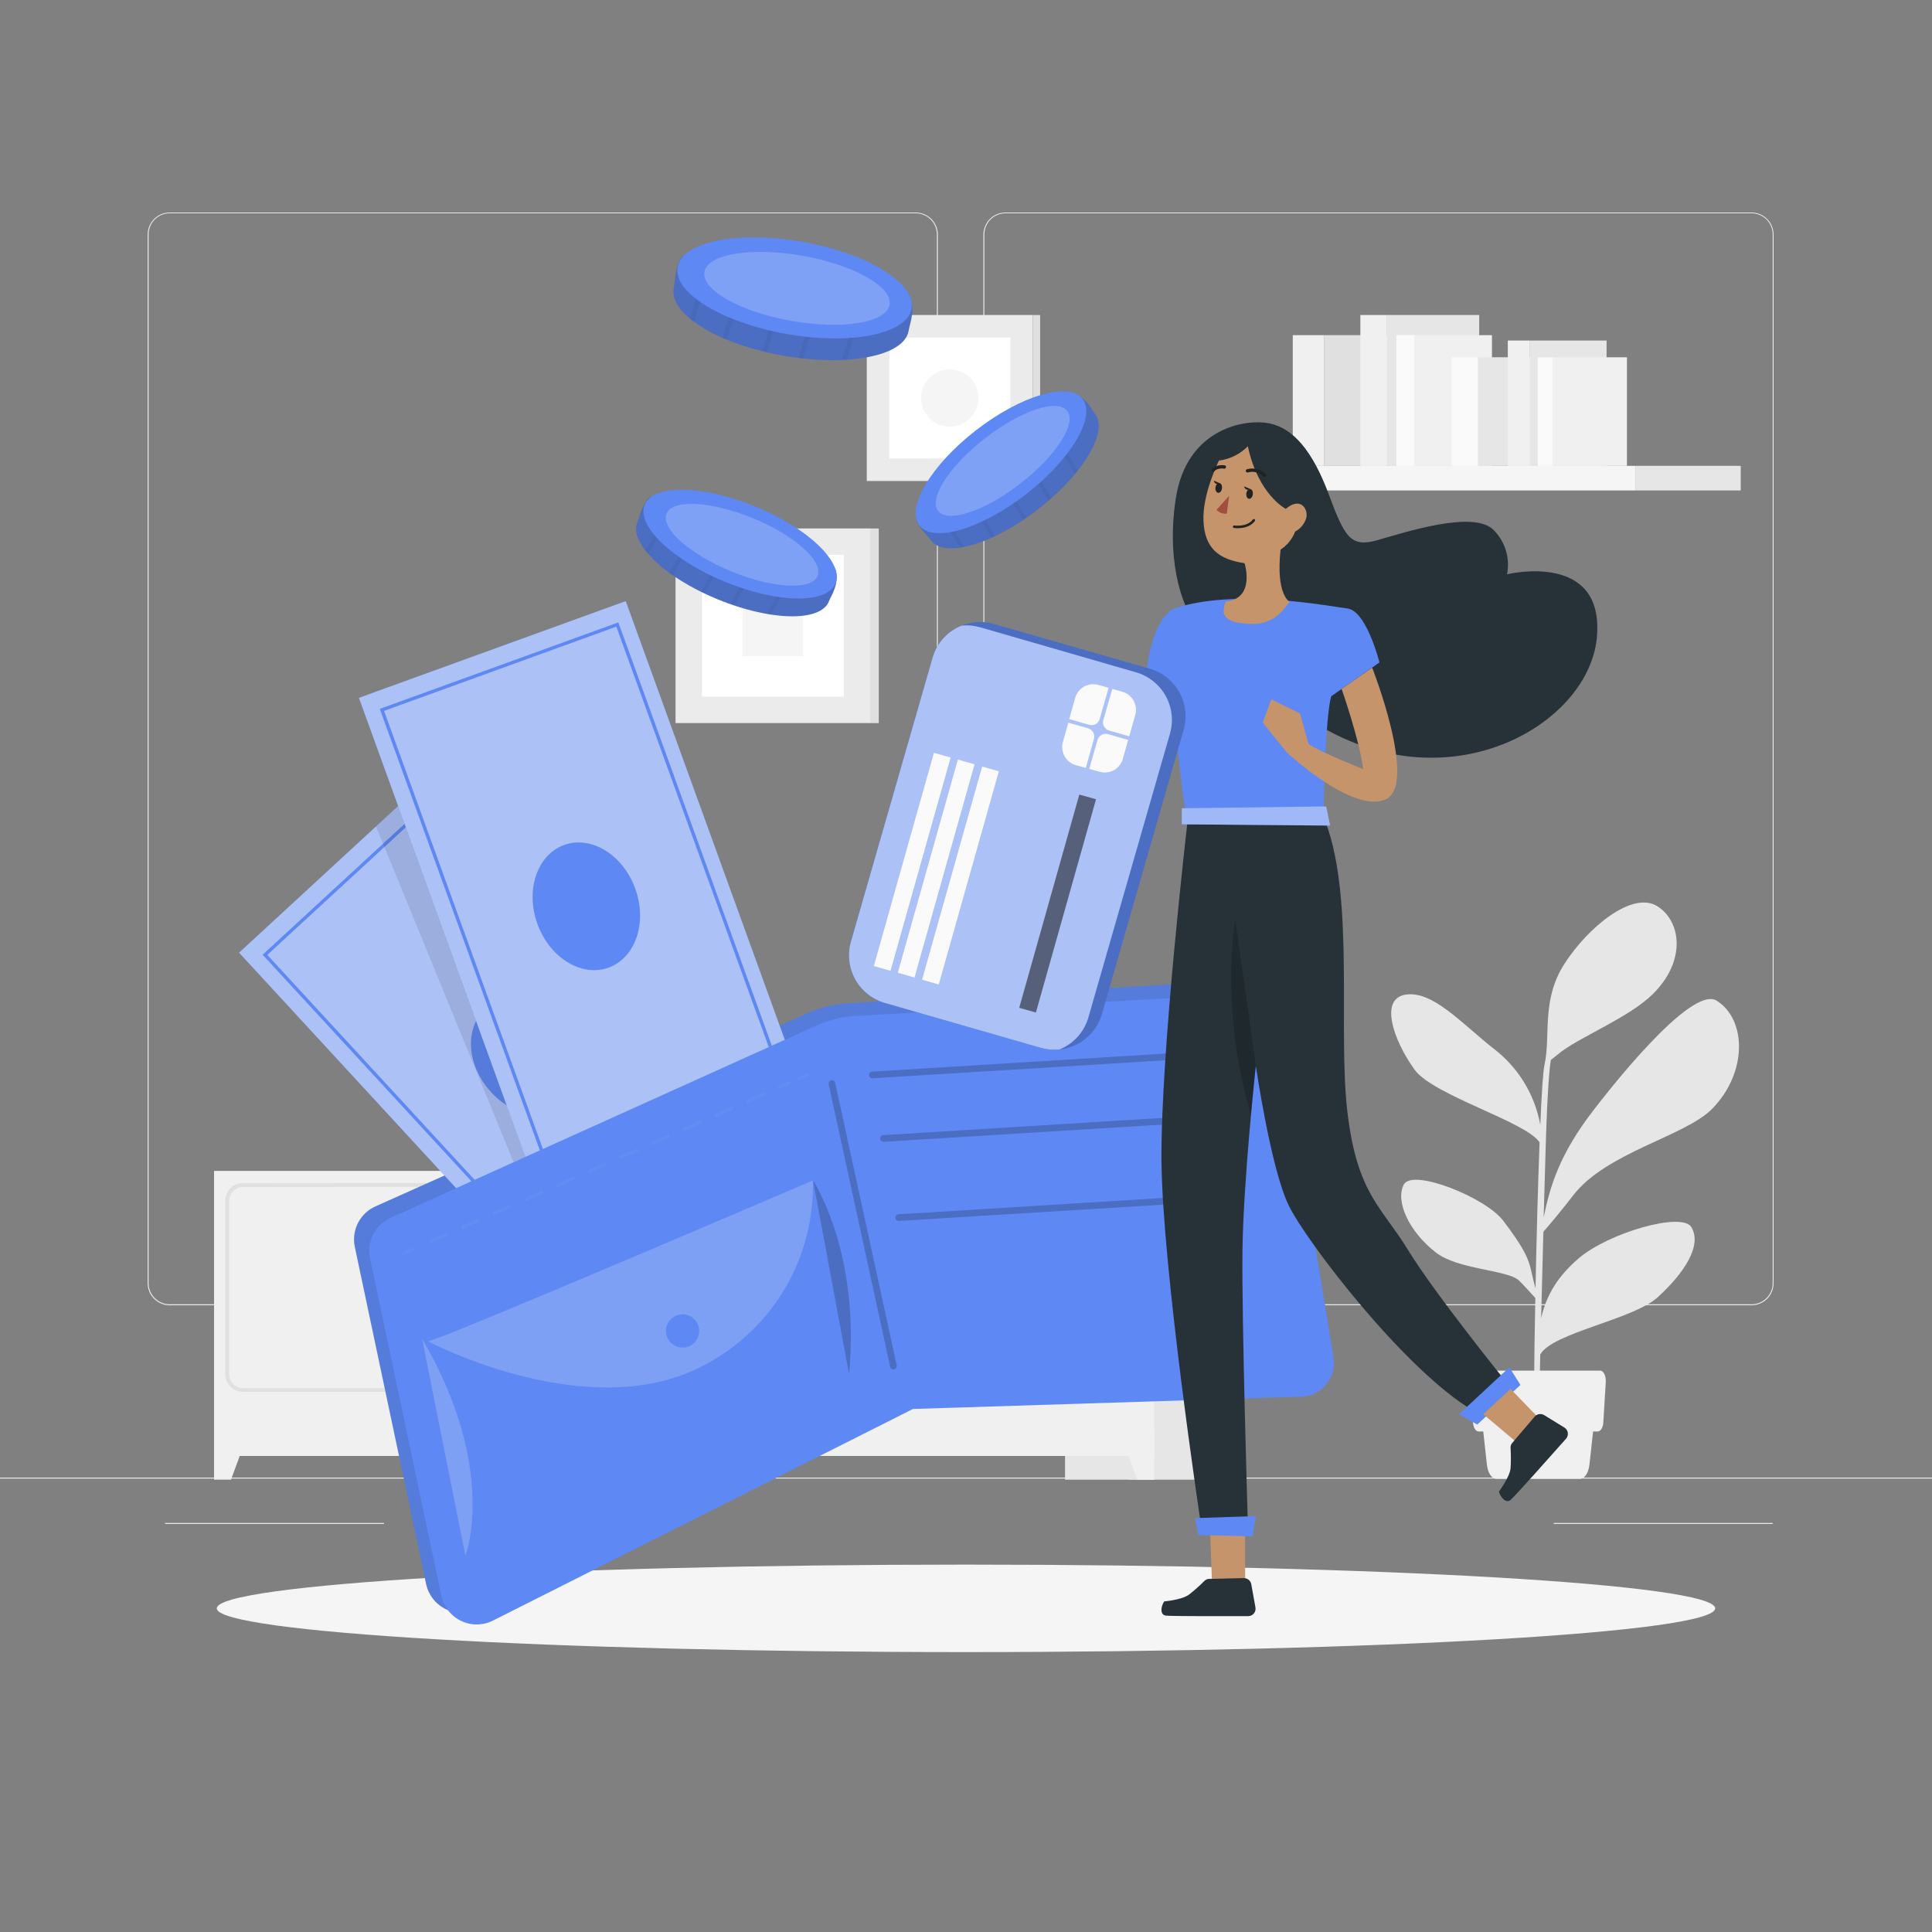 <svg width="580" height="580" viewBox="0 0 580 580" fill="none" xmlns="http://www.w3.org/2000/svg">
<rect x="0" y="0" width="580" height="580" fill="#808080" stroke="none"/>
<path d="M580 443.584H0V443.874H580V443.584Z" fill="#EBEBEB"/>
<path d="M200.935 450.985H174.046V451.275H200.935V450.985Z" fill="#EBEBEB"/>
<path d="M532.173 457.202H466.436V457.492H532.173V457.202Z" fill="#EBEBEB"/>
<path d="M115.292 457.202H49.555V457.492H115.292V457.202Z" fill="#EBEBEB"/>
<path d="M274.92 391.848H50.936C49.181 391.845 47.499 391.146 46.26 389.904C45.02 388.662 44.324 386.979 44.324 385.224V70.366C44.339 68.621 45.042 66.953 46.28 65.724C47.518 64.494 49.191 63.803 50.936 63.8H274.92C276.677 63.8 278.361 64.498 279.604 65.74C280.846 66.982 281.544 68.667 281.544 70.424V385.224C281.544 386.981 280.846 388.666 279.604 389.908C278.361 391.15 276.677 391.848 274.92 391.848ZM50.936 64.032C49.258 64.035 47.65 64.704 46.465 65.891C45.279 67.079 44.614 68.688 44.614 70.366V385.224C44.614 386.902 45.279 388.511 46.465 389.699C47.65 390.886 49.258 391.555 50.936 391.558H274.92C276.598 391.552 278.205 390.883 279.392 389.696C280.578 388.51 281.248 386.902 281.254 385.224V70.366C281.248 68.688 280.578 67.08 279.392 65.894C278.205 64.707 276.598 64.038 274.92 64.032H50.936Z" fill="#EBEBEB"/>
<path d="M525.84 391.848H301.844C300.089 391.842 298.408 391.142 297.167 389.901C295.926 388.66 295.226 386.979 295.22 385.224V70.366C295.238 68.62 295.944 66.952 297.184 65.723C298.424 64.494 300.098 63.803 301.844 63.8H525.84C527.582 63.806 529.252 64.499 530.488 65.728C531.723 66.957 532.425 68.623 532.44 70.366V385.224C532.442 386.093 532.272 386.953 531.941 387.756C531.61 388.558 531.124 389.288 530.512 389.903C529.899 390.518 529.171 391.007 528.369 391.34C527.567 391.674 526.708 391.846 525.84 391.848ZM301.844 64.032C300.166 64.038 298.558 64.707 297.372 65.894C296.185 67.08 295.516 68.688 295.51 70.366V385.224C295.516 386.902 296.185 388.51 297.372 389.696C298.558 390.883 300.166 391.552 301.844 391.558H525.84C527.517 391.552 529.125 390.883 530.311 389.696C531.498 388.51 532.167 386.902 532.173 385.224V70.366C532.167 68.688 531.498 67.08 530.311 65.894C529.125 64.707 527.517 64.038 525.84 64.032H301.844Z" fill="#EBEBEB"/>
<path d="M365.481 351.515H338.697V444.21H365.481V351.515Z" fill="#E6E6E6"/>
<path d="M346.515 351.515H319.731V444.21H346.515V351.515Z" fill="#E6E6E6"/>
<path d="M341.434 444.21H346.515V429.734H336.087L341.434 444.21Z" fill="#F0F0F0"/>
<path d="M211.874 351.515H185.09V444.21H211.874V351.515Z" fill="#E6E6E6"/>
<path d="M346.527 351.515H207.443V437.088H346.527V351.515Z" fill="#F0F0F0"/>
<path d="M337.862 417.832H283.342C281.938 417.826 280.593 417.265 279.6 416.273C278.607 415.28 278.047 413.935 278.04 412.531V360.435C278.044 359.031 278.603 357.686 279.597 356.694C280.591 355.703 281.938 355.146 283.342 355.146H337.804C339.208 355.146 340.554 355.703 341.548 356.694C342.542 357.686 343.102 359.031 343.105 360.435V412.531C343.099 413.925 342.546 415.261 341.566 416.252C340.586 417.244 339.256 417.811 337.862 417.832ZM283.342 356.352C282.25 356.352 281.204 356.784 280.43 357.553C279.656 358.323 279.218 359.367 279.212 360.458V412.554C279.206 413.096 279.307 413.635 279.509 414.138C279.71 414.641 280.01 415.1 280.389 415.488C280.768 415.875 281.22 416.185 281.718 416.398C282.217 416.611 282.753 416.724 283.295 416.73H337.815C338.909 416.736 339.96 416.309 340.738 415.541C341.517 414.773 341.959 413.728 341.968 412.635V360.435C341.968 359.895 341.861 359.36 341.654 358.861C341.447 358.362 341.144 357.909 340.761 357.527C340.379 357.146 339.925 356.844 339.425 356.638C338.926 356.432 338.39 356.327 337.85 356.329L283.342 356.352Z" fill="#E0E0E0"/>
<path d="M270.558 417.832H216.038C214.634 417.826 213.289 417.265 212.297 416.273C211.304 415.28 210.743 413.935 210.737 412.531V360.435C210.74 359.031 211.3 357.686 212.294 356.694C213.288 355.703 214.634 355.146 216.038 355.146H270.558C271.962 355.146 273.309 355.703 274.303 356.694C275.297 357.686 275.857 359.031 275.86 360.435V412.531C275.857 413.936 275.297 415.282 274.304 416.276C273.31 417.269 271.963 417.829 270.558 417.832ZM216.038 356.352C215.498 356.35 214.963 356.456 214.463 356.661C213.964 356.867 213.51 357.169 213.127 357.551C212.745 357.932 212.441 358.385 212.234 358.884C212.027 359.383 211.92 359.918 211.92 360.458V412.554C211.92 413.095 212.027 413.63 212.234 414.13C212.441 414.629 212.744 415.083 213.127 415.466C213.509 415.848 213.963 416.152 214.462 416.359C214.962 416.565 215.498 416.672 216.038 416.672H270.558C271.651 416.669 272.698 416.234 273.471 415.463C274.244 414.692 274.682 413.646 274.688 412.554V360.435C274.682 359.344 274.244 358.3 273.47 357.53C272.697 356.761 271.65 356.329 270.558 356.329L216.038 356.352Z" fill="#E0E0E0"/>
<path d="M265.501 371.606C264.489 371.606 263.501 371.306 262.66 370.745C261.819 370.183 261.163 369.385 260.776 368.451C260.388 367.517 260.286 366.489 260.483 365.497C260.679 364.505 261.165 363.593 261.879 362.877C262.594 362.161 263.504 361.673 264.496 361.475C265.487 361.276 266.515 361.375 267.45 361.761C268.385 362.146 269.185 362.8 269.749 363.64C270.312 364.48 270.614 365.468 270.616 366.479C270.616 367.837 270.078 369.139 269.119 370.1C268.16 371.061 266.859 371.603 265.501 371.606Z" fill="#FAFAFA"/>
<path d="M288.446 371.606C287.434 371.613 286.443 371.32 285.598 370.763C284.753 370.207 284.092 369.412 283.698 368.48C283.305 367.548 283.196 366.52 283.387 365.527C283.577 364.533 284.058 363.618 284.769 362.898C285.48 362.178 286.388 361.684 287.379 361.48C288.37 361.276 289.399 361.37 290.336 361.751C291.274 362.132 292.077 362.782 292.645 363.619C293.213 364.457 293.519 365.444 293.526 366.456V366.56C293.511 367.9 292.97 369.179 292.019 370.123C291.069 371.068 289.785 371.6 288.446 371.606Z" fill="#FAFAFA"/>
<path d="M212.524 444.21H207.431V429.734H217.86L212.524 444.21Z" fill="#F0F0F0"/>
<path d="M203.348 351.515H176.564V444.21H203.348V351.515Z" fill="#E6E6E6"/>
<path d="M198.256 444.21H203.348V429.734H192.92L198.256 444.21Z" fill="#F0F0F0"/>
<path d="M203.348 351.515H64.264V437.088H203.348V351.515Z" fill="#F0F0F0"/>
<path d="M194.683 417.832H140.163C138.757 417.832 137.408 417.273 136.414 416.279C135.42 415.285 134.862 413.937 134.862 412.531V360.435C134.865 359.031 135.425 357.686 136.418 356.694C137.412 355.703 138.759 355.146 140.163 355.146H194.625C196.029 355.146 197.375 355.703 198.369 356.694C199.363 357.686 199.923 359.031 199.926 360.435V412.531C199.926 413.927 199.376 415.266 198.394 416.259C197.412 417.251 196.079 417.817 194.683 417.832ZM140.163 356.352C139.623 356.35 139.087 356.456 138.588 356.661C138.088 356.867 137.634 357.169 137.252 357.551C136.869 357.932 136.566 358.385 136.358 358.884C136.151 359.383 136.045 359.918 136.045 360.458V412.554C136.039 413.096 136.139 413.635 136.341 414.138C136.543 414.641 136.842 415.1 137.221 415.488C137.601 415.875 138.052 416.185 138.551 416.398C139.05 416.611 139.586 416.724 140.128 416.73H194.648C195.742 416.736 196.795 416.309 197.575 415.542C198.355 414.774 198.8 413.729 198.812 412.635V360.435C198.806 359.346 198.37 358.303 197.599 357.534C196.827 356.765 195.784 356.332 194.694 356.329L140.163 356.352Z" fill="#E0E0E0"/>
<path d="M127.38 417.832H72.929C71.523 417.832 70.175 417.273 69.181 416.279C68.186 415.285 67.628 413.937 67.628 412.531V360.435C67.628 359.74 67.765 359.051 68.032 358.408C68.298 357.766 68.689 357.182 69.181 356.691C69.674 356.199 70.258 355.81 70.901 355.545C71.544 355.28 72.234 355.144 72.929 355.146H127.38C128.075 355.144 128.764 355.28 129.407 355.545C130.05 355.81 130.635 356.199 131.127 356.691C131.62 357.182 132.01 357.766 132.277 358.408C132.544 359.051 132.681 359.74 132.681 360.435V412.531C132.678 413.936 132.118 415.282 131.125 416.276C130.131 417.269 128.785 417.829 127.38 417.832ZM72.929 356.352C72.388 356.349 71.852 356.453 71.351 356.658C70.85 356.863 70.394 357.165 70.01 357.547C69.627 357.928 69.322 358.382 69.114 358.882C68.907 359.381 68.8 359.917 68.8 360.458V412.554C68.793 413.096 68.894 413.635 69.096 414.138C69.298 414.641 69.597 415.1 69.976 415.488C70.355 415.876 70.807 416.185 71.306 416.398C71.805 416.611 72.341 416.724 72.883 416.73H127.403C127.945 416.732 128.481 416.626 128.982 416.42C129.483 416.214 129.939 415.911 130.322 415.528C130.706 415.145 131.01 414.691 131.218 414.191C131.425 413.69 131.532 413.154 131.532 412.612V360.412C131.532 359.871 131.425 359.335 131.218 358.835C131.01 358.335 130.705 357.882 130.321 357.5C129.938 357.119 129.482 356.817 128.981 356.612C128.48 356.407 127.944 356.303 127.403 356.306L72.929 356.352Z" fill="#E0E0E0"/>
<path d="M122.334 371.606C121.322 371.608 120.332 371.311 119.49 370.75C118.647 370.19 117.99 369.393 117.6 368.459C117.211 367.525 117.107 366.497 117.302 365.504C117.498 364.511 117.983 363.598 118.697 362.881C119.41 362.164 120.321 361.675 121.313 361.475C122.305 361.276 123.333 361.375 124.269 361.76C125.205 362.145 126.005 362.799 126.569 363.639C127.133 364.479 127.435 365.467 127.438 366.479C127.441 367.151 127.311 367.817 127.056 368.439C126.801 369.061 126.425 369.626 125.951 370.103C125.477 370.579 124.913 370.957 124.292 371.215C123.671 371.473 123.006 371.606 122.334 371.606Z" fill="#FAFAFA"/>
<path d="M145.278 371.606C144.267 371.613 143.276 371.32 142.431 370.763C141.585 370.207 140.924 369.412 140.531 368.48C140.137 367.548 140.029 366.52 140.22 365.527C140.41 364.533 140.891 363.618 141.602 362.898C142.312 362.178 143.221 361.684 144.212 361.48C145.202 361.276 146.232 361.37 147.169 361.751C148.106 362.132 148.91 362.782 149.478 363.619C150.045 364.457 150.352 365.444 150.359 366.456V366.56C150.344 367.9 149.803 369.179 148.852 370.123C147.902 371.068 146.618 371.6 145.278 371.606Z" fill="#FAFAFA"/>
<path d="M69.345 444.21H64.264V429.734H74.681L69.345 444.21Z" fill="#F0F0F0"/>
<path d="M310.045 94.563H260.211V144.397H310.045V94.563Z" fill="#EBEBEB"/>
<path d="M312.26 94.575H310.056V144.408H312.26V94.575Z" fill="#E0E0E0"/>
<path d="M303.305 101.326H266.974V137.657H303.305V101.326Z" fill="white"/>
<path d="M291.218 125.558C290.42 126.358 289.471 126.993 288.427 127.426C287.383 127.859 286.264 128.082 285.134 128.082C284.004 128.082 282.884 127.859 281.84 127.426C280.796 126.993 279.848 126.358 279.05 125.558C277.44 123.945 276.536 121.759 276.536 119.48C276.536 117.201 277.44 115.015 279.05 113.402C280.665 111.791 282.853 110.887 285.134 110.887C287.415 110.887 289.603 111.791 291.218 113.402C292.827 115.015 293.731 117.201 293.731 119.48C293.731 121.759 292.827 123.945 291.218 125.558Z" fill="#F5F5F5"/>
<path d="M261.232 158.642H202.803V217.071H261.232V158.642Z" fill="#EBEBEB"/>
<path d="M263.819 158.653H261.232V217.082H263.819V158.653Z" fill="#E0E0E0"/>
<path d="M253.321 166.564H210.726V209.16H253.321V166.564Z" fill="white"/>
<path d="M241.094 178.768H222.929V196.933H241.094V178.768Z" fill="#F5F5F5"/>
<path d="M522.58 139.85H490.947V147.239H522.58V139.85Z" fill="#E6E6E6"/>
<path d="M490.947 139.85H360.006V147.239H490.947V139.85Z" fill="#F5F5F5"/>
<path d="M434.408 100.618H397.544V139.861H434.408V100.618Z" fill="#E0E0E0"/>
<path d="M397.544 100.618H388.101V139.861H397.544V100.618Z" fill="#F0F0F0"/>
<path d="M444.071 94.563H416.382V139.85H444.071V94.563Z" fill="#E6E6E6"/>
<path d="M416.394 94.563H408.39V139.85H416.394V94.563Z" fill="#F0F0F0"/>
<path d="M447.899 100.618H424.548V139.861H447.899V100.618Z" fill="#F0F0F0"/>
<path d="M424.548 100.618H419.212V139.861H424.548V100.618Z" fill="#FAFAFA"/>
<path d="M474.278 107.254H443.654V139.85H474.278V107.254Z" fill="#E6E6E6"/>
<path d="M443.654 107.254H435.812V139.85H443.654V107.254Z" fill="#FAFAFA"/>
<path d="M482.305 102.231H459.302V139.861H482.305V102.231Z" fill="#E6E6E6"/>
<path d="M459.302 102.231H452.655V139.861H459.302V102.231Z" fill="#F0F0F0"/>
<path d="M488.418 107.254H466.076V139.85H488.418V107.254Z" fill="#F0F0F0"/>
<path d="M466.076 107.254H461.645V139.85H466.076V107.254Z" fill="#FAFAFA"/>
<path d="M472.224 358.927C482.131 345.982 505.714 341.168 513.868 333.001C524.54 322.294 524.494 306.228 515.4 300.428C507.512 295.394 481.342 329.428 478.407 333.256C468.257 346.353 465.322 356.062 463.42 365.47C463.64 357.477 463.849 350.123 464.023 344.462C464.568 325.983 465.253 320.032 465.578 318.211C466.738 317.306 467.967 316.274 468.71 315.717C475.043 310.996 489.079 305.37 496.097 298.514C506.352 288.492 504.693 276.474 497.501 272.032C489.996 267.392 476.702 278.4 469.661 289.339C462.62 300.278 465.624 310.764 463.652 319.777C463.234 321.564 462.805 328.326 462.411 337.711C460.741 328.463 455.625 320.193 448.096 314.569C438.387 306.82 430 297.378 421.996 298.596C413.992 299.814 418.342 312.307 424.63 321.076C430.267 328.883 458.096 336.678 462.19 342.954C461.703 355.714 461.274 371.78 460.972 386.79C458.78 379.042 460.288 378.392 451.298 366.49C445.962 359.438 424.038 350.714 421.44 355.586C418.841 360.458 422.797 369.599 431.068 376.014C437.738 381.188 452.481 381.176 455.973 384.389C456.773 385.132 459.453 388.008 460.914 389.667C460.555 407.972 460.404 424.131 460.578 429.652L462.016 429.71C461.947 428.284 462.109 418.969 462.399 406.638C465.995 400.084 490.239 396.198 497.675 389.424C505.493 382.29 511.108 373.961 507.755 368.381C504.96 363.741 482.954 370.052 473.941 377.754C467.979 382.881 464.336 388.368 462.666 395.722C462.863 387.324 463.107 378.322 463.327 369.796C465.16 367.72 469.255 362.813 472.224 358.927Z" fill="#E6E6E6"/>
<path d="M474.336 443.967H449.21C447.83 443.967 446.646 442.18 446.38 439.698L444.593 423.458H478.941L477.166 439.698C476.876 442.18 475.704 443.967 474.336 443.967Z" fill="#F0F0F0"/>
<path d="M479.66 429.734H443.874C443.016 429.734 442.296 428.574 442.204 426.973L441.473 414.955C441.357 413.111 442.134 411.475 443.143 411.475H480.402C481.4 411.475 482.177 413.088 482.061 414.955L481.33 426.973C481.249 428.55 480.518 429.734 479.66 429.734Z" fill="#F0F0F0"/>
<path d="M290 495.97C414.216 495.97 514.912 490.091 514.912 482.838C514.912 475.586 414.216 469.707 290 469.707C165.784 469.707 65.088 475.586 65.088 482.838C65.088 490.091 165.784 495.97 290 495.97Z" fill="#F5F5F5"/>
<path d="M248.808 180.589C246.245 186.818 231.153 186.389 215.342 179.87C199.532 173.35 188.778 163.015 191.342 156.786C191.945 155.347 193.662 149.953 195.379 149.211C201.272 146.717 212.489 152.32 224.634 157.331C235.944 161.971 248.878 164.998 250.885 171.135C252.091 174.87 249.539 178.814 248.808 180.589Z" fill="url(#paint0_linear_1918_2147)"/>
<path opacity="0.2" d="M250.885 171.135C251.848 176.018 249.725 178.362 248.808 180.589C247.892 182.816 245.212 184.278 241.466 184.788C240.997 184.868 240.525 184.922 240.05 184.95C237.177 185.119 234.294 184.968 231.455 184.498C231.049 184.498 230.643 184.37 230.225 184.301C226.892 183.703 223.608 182.857 220.4 181.772L219.24 181.378C217.952 180.925 216.63 180.426 215.308 179.881C213.985 179.336 212.732 178.721 211.491 178.176L210.424 177.666C207.5 176.22 204.682 174.568 201.991 172.724L201.04 172.051C198.691 170.391 196.538 168.468 194.625 166.321C194.335 165.996 194.068 165.683 193.813 165.358C191.319 162.203 190.333 159.187 191.319 156.786C191.968 155.243 193.36 149.965 195.356 149.199C197.81 148.508 200.407 148.508 202.861 149.199L204.021 149.478C209.821 150.962 217.129 154.268 224.588 157.342C233.38 160.973 243.786 164.743 248.89 169.093C249.193 169.349 249.484 169.62 249.76 169.905C250.167 170.284 250.543 170.696 250.885 171.135Z" fill="black"/>
<g opacity="0.2">
<path opacity="0.2" d="M204.601 148.48L204.067 149.454L194.648 166.309C194.358 165.984 194.091 165.671 193.836 165.346L202.884 149.176L203.592 147.923L204.601 148.48Z" fill="black"/>
</g>
<g opacity="0.2">
<path opacity="0.2" d="M211.723 155.359L202.014 172.759L201.063 172.086L210.714 154.825L211.723 155.359Z" fill="black"/>
</g>
<g opacity="0.2">
<path opacity="0.2" d="M229.576 165.335L220.4 181.772L219.24 181.378L228.52 164.72L229.576 165.335Z" fill="black"/>
</g>
<g opacity="0.2">
<path opacity="0.2" d="M221.27 160.695L211.514 178.176L210.447 177.666L220.261 160.08L221.27 160.695Z" fill="black"/>
</g>
<g opacity="0.2">
<path opacity="0.2" d="M240.398 168.513L231.455 184.498C231.049 184.498 230.643 184.37 230.225 184.301L239.378 167.933L240.398 168.513Z" fill="black"/>
</g>
<path d="M250.815 175.16C248.252 181.389 233.346 181.146 217.523 174.615C201.701 168.084 190.959 157.76 193.534 151.531C196.11 145.302 211.004 145.557 226.826 152.076C242.649 158.595 253.379 168.896 250.815 175.16Z" fill="url(#paint1_linear_1918_2147)"/>
<path opacity="0.2" d="M245.433 172.898C243.623 177.294 232 176.68 219.484 171.518C206.967 166.356 198.29 158.595 200.1 154.199C201.91 149.802 213.533 150.417 226.061 155.579C238.589 160.741 247.254 168.502 245.433 172.898Z" fill="white"/>
<path d="M328.756 124.282C332.885 129.607 325.02 142.494 311.483 152.969C297.946 163.444 283.643 167.62 279.525 162.249C278.574 161.02 274.723 156.902 274.955 154.976C275.732 148.631 286.16 141.694 296.554 133.644C306.228 126.15 315.265 116.429 321.587 117.74C325.426 118.587 327.584 122.774 328.756 124.282Z" fill="url(#paint2_linear_1918_2147)"/>
<path opacity="0.2" d="M321.587 117.786C326.308 119.387 327.282 122.426 328.756 124.282C330.229 126.138 330.171 129.236 328.756 132.75C328.593 133.18 328.396 133.609 328.187 134.05C326.916 136.628 325.36 139.056 323.547 141.288C323.304 141.613 323.037 141.926 322.77 142.251C320.588 144.853 318.215 147.288 315.671 149.536L314.778 150.313C313.745 151.206 312.655 152.099 311.53 152.969C310.404 153.839 309.279 154.663 308.142 155.44C307.829 155.672 307.493 155.892 307.18 156.113C304.469 157.931 301.632 159.551 298.688 160.962C298.329 161.147 297.981 161.298 297.644 161.46C295.029 162.67 292.286 163.581 289.466 164.175C289.049 164.268 288.643 164.337 288.237 164.395C284.258 164.987 281.149 164.395 279.56 162.296C278.539 160.973 274.653 157.134 274.99 155.034C275.596 152.552 276.886 150.29 278.713 148.503C278.968 148.213 279.247 147.923 279.537 147.622C283.724 143.283 290.209 138.632 296.589 133.702C304.117 127.902 312.562 120.721 318.861 118.471C319.241 118.331 319.628 118.211 320.021 118.111C320.534 117.965 321.058 117.856 321.587 117.786Z" fill="black"/>
<g opacity="0.2">
<path opacity="0.2" d="M278.922 146.67L279.502 147.622L289.432 164.175C289.014 164.268 288.608 164.337 288.202 164.395L278.678 148.48L277.936 147.32L278.922 146.67Z" fill="black"/>
</g>
<g opacity="0.2">
<path opacity="0.2" d="M288.422 143.91L298.653 160.962C298.294 161.147 297.946 161.298 297.609 161.46L287.425 144.501L288.422 143.91Z" fill="black"/>
</g>
<g opacity="0.2">
<path opacity="0.2" d="M305.95 133.4L315.636 149.547L314.743 150.324L304.952 133.992L305.95 133.4Z" fill="black"/>
</g>
<g opacity="0.2">
<path opacity="0.2" d="M297.807 138.284L308.107 155.44C307.794 155.672 307.458 155.892 307.145 156.113L296.797 138.875L297.807 138.284Z" fill="black"/>
</g>
<g opacity="0.2">
<path opacity="0.2" d="M314.093 125.57L323.512 141.288C323.269 141.613 323.002 141.926 322.735 142.251L313.096 126.173L314.093 125.57Z" fill="black"/>
</g>
<path d="M307.971 148.417C321.5 137.938 329.124 125.129 325.001 119.805C320.878 114.482 306.568 118.661 293.04 129.14C279.512 139.618 271.887 152.428 276.011 157.751C280.134 163.074 294.443 158.895 307.971 148.417Z" fill="url(#paint3_linear_1918_2147)"/>
<path opacity="0.2" d="M306.293 145.188C317.001 136.895 323.318 127.121 320.403 123.358C317.488 119.595 306.445 123.267 295.738 131.56C285.031 139.854 278.714 149.628 281.629 153.391C284.544 157.154 295.586 153.482 306.293 145.188Z" fill="white"/>
<path d="M272.762 99.342C271.44 106.975 254.318 110.2 234.923 106.72C215.528 103.24 200.9 94.273 202.257 86.64C202.571 84.866 203.116 78.404 204.937 77.117C210.957 72.871 224.947 76.421 239.841 79.066C253.761 81.536 268.992 81.734 272.762 88.148C275.047 92.092 273.145 97.162 272.762 99.342Z" fill="url(#paint4_linear_1918_2147)"/>
<path opacity="0.2" d="M272.762 88.16C275.082 93.426 273.238 96.57 272.762 99.308C272.287 102.045 269.63 104.33 265.547 105.838C265.048 106.036 264.526 106.198 263.993 106.36C260.799 107.258 257.515 107.799 254.202 107.973C253.727 107.973 253.263 107.973 252.776 108.054C248.873 108.198 244.965 108.054 241.083 107.625L239.726 107.451C238.16 107.254 236.547 107.022 234.935 106.732C233.322 106.442 231.756 106.117 230.214 105.757C229.773 105.664 229.332 105.548 228.891 105.444C225.247 104.544 221.672 103.381 218.196 101.964C217.767 101.802 217.361 101.616 216.955 101.454C213.904 100.155 211.009 98.517 208.324 96.57C207.918 96.28 207.547 95.99 207.164 95.688C203.568 92.754 201.724 89.598 202.246 86.664C202.594 84.761 202.872 78.544 204.914 77.14C206.956 75.736 209.879 75.296 213.359 75.284H214.751C221.711 75.516 230.678 77.453 239.83 79.077C250.618 81.003 263.25 82.685 270.048 86.327C270.447 86.538 270.834 86.771 271.208 87.023C271.755 87.361 272.275 87.741 272.762 88.16Z" fill="black"/>
<g opacity="0.2">
<path opacity="0.2" d="M215.134 74.101L214.762 75.319L208.313 96.593C207.907 96.303 207.536 96.013 207.153 95.712L213.347 75.307L213.834 73.718L215.134 74.101Z" fill="black"/>
</g>
<g opacity="0.2">
<path opacity="0.2" d="M224.831 80.04L218.184 101.952C217.755 101.79 217.349 101.604 216.943 101.442L223.555 79.634L224.831 80.04Z" fill="black"/>
</g>
<g opacity="0.2">
<path opacity="0.2" d="M247.37 86.907L241.071 107.66L239.714 107.486L246.082 86.513L247.37 86.907Z" fill="black"/>
</g>
<g opacity="0.2">
<path opacity="0.2" d="M236.895 83.729L230.202 105.769C229.761 105.676 229.32 105.56 228.88 105.456L235.608 83.311L236.895 83.729Z" fill="black"/>
</g>
<g opacity="0.2">
<path opacity="0.2" d="M260.327 87.812L254.191 108.008C253.715 108.008 253.251 108.008 252.764 108.089L259.039 87.429L260.327 87.812Z" fill="black"/>
</g>
<path d="M273.666 92.678C275.024 85.046 260.397 76.061 240.995 72.608C221.593 69.156 204.764 72.544 203.406 80.176C202.048 87.808 216.675 96.793 236.077 100.246C255.479 103.698 272.308 100.31 273.666 92.678Z" fill="url(#paint5_linear_1918_2147)"/>
<path opacity="0.2" d="M267.063 91.512C268.023 86.119 256.355 79.532 241.003 76.8C225.651 74.069 212.427 76.226 211.468 81.618C210.508 87.011 222.175 93.598 237.528 96.33C252.88 99.061 266.103 96.904 267.063 91.512Z" fill="white"/>
<path d="M374.03 294.211L254.655 301.171C250.438 301.419 246.3 302.425 242.44 304.14L112.775 362.14C110.5 363.141 108.637 364.891 107.497 367.099C106.357 369.308 106.009 371.84 106.511 374.274L127.936 475.6C128.299 477.232 129.029 478.759 130.072 480.065C131.115 481.371 132.443 482.421 133.954 483.135C135.465 483.849 137.12 484.209 138.791 484.185C140.462 484.162 142.106 483.757 143.596 483.001L271.579 419.108L389.76 415.152C391.214 415.114 392.644 414.765 393.953 414.131C395.262 413.497 396.421 412.591 397.353 411.474C398.285 410.356 398.968 409.053 399.357 407.652C399.746 406.25 399.831 404.781 399.608 403.344L383.798 306.321C382.974 301.31 379.169 294.06 374.03 294.211Z" fill="url(#paint6_linear_1918_2147)"/>
<path opacity="0.1" d="M374.03 294.211L254.655 301.171C250.438 301.419 246.3 302.425 242.44 304.14L112.775 362.14C110.5 363.141 108.637 364.891 107.497 367.099C106.357 369.308 106.009 371.84 106.511 374.274L127.936 475.6C128.299 477.232 129.029 478.759 130.072 480.065C131.115 481.371 132.443 482.421 133.954 483.135C135.465 483.849 137.12 484.209 138.791 484.185C140.462 484.162 142.106 483.757 143.596 483.001L271.579 419.108L389.76 415.152C391.214 415.114 392.644 414.765 393.953 414.131C395.262 413.497 396.421 412.591 397.353 411.474C398.285 410.356 398.968 409.053 399.357 407.652C399.746 406.25 399.831 404.781 399.608 403.344L383.798 306.321C382.974 301.31 379.169 294.06 374.03 294.211Z" fill="black"/>
<path d="M134.42 228.235L71.773 285.983L184.194 407.941L246.841 350.193L134.42 228.235Z" fill="url(#paint7_linear_1918_2147)"/>
<path opacity="0.5" d="M246.825 350.204L184.173 407.949L71.769 285.998L112.88 248.101L134.421 228.242L138.005 232.139L246.825 350.204Z" fill="#FAFAFA"/>
<path d="M134.822 235.691L79.545 286.646L184.701 400.723L239.979 349.768L134.822 235.691Z" stroke="url(#paint8_linear_1918_2147)" stroke-miterlimit="10"/>
<path d="M172.2 331.713C178.54 325.868 177.738 314.684 170.409 306.733C163.079 298.782 151.997 297.074 145.657 302.918C139.317 308.763 140.119 319.947 147.448 327.898C154.778 335.849 165.859 337.557 172.2 331.713Z" fill="url(#paint9_linear_1918_2147)"/>
<path opacity="0.1" d="M183.512 358.452L161.252 366.142L112.88 248.101L134.421 228.242L138.005 232.139L183.512 358.452Z" fill="black"/>
<path d="M187.849 180.455L107.75 209.498L164.29 365.433L244.389 336.39L187.849 180.455Z" fill="url(#paint10_linear_1918_2147)"/>
<path opacity="0.5" d="M187.849 180.455L107.75 209.498L164.29 365.433L244.389 336.39L187.849 180.455Z" fill="#FAFAFA"/>
<path d="M185.331 187.487L114.654 213.114L167.541 358.972L238.218 333.345L185.331 187.487Z" stroke="url(#paint11_linear_1918_2147)" stroke-miterlimit="10"/>
<path d="M182.701 290.484C190.808 287.545 194.392 276.92 190.705 266.754C187.019 256.587 177.459 250.728 169.352 253.668C161.246 256.607 157.662 267.232 161.348 277.398C165.035 287.565 174.595 293.423 182.701 290.484Z" fill="url(#paint12_linear_1918_2147)"/>
<path d="M374.808 298.329L257.068 304.964C252.894 305.193 248.799 306.196 244.992 307.922L117.23 365.597C114.979 366.614 113.143 368.369 112.025 370.571C110.907 372.773 110.575 375.291 111.082 377.708L132.507 479.08C132.852 480.702 133.564 482.223 134.589 483.526C135.614 484.829 136.923 485.88 138.418 486.598C139.912 487.316 141.551 487.682 143.209 487.668C144.867 487.654 146.499 487.259 147.981 486.516L274.073 422.982L390.63 419.294C392.073 419.248 393.49 418.895 394.785 418.258C396.081 417.622 397.226 416.716 398.144 415.602C399.062 414.487 399.731 413.19 400.108 411.796C400.484 410.403 400.559 408.945 400.328 407.52L384.47 310.509C383.647 305.451 379.888 298.19 374.808 298.329Z" fill="url(#paint13_linear_1918_2147)"/>
<path opacity="0.2" d="M261.858 322.712L362.883 316.494" stroke="black" stroke-width="2" stroke-linecap="round" stroke-linejoin="round"/>
<path opacity="0.2" d="M249.76 325.322L268.215 410.095" stroke="black" stroke-width="2" stroke-linecap="round" stroke-linejoin="round"/>
<path opacity="0.2" d="M126.707 401.859L139.722 467.062C139.722 467.062 149.698 441.194 126.707 401.859Z" fill="#FAFAFA"/>
<path opacity="0.2" d="M128.412 402.624C128.864 403.784 244.018 354.368 244.018 354.368C244.33 365.572 241.528 376.642 235.926 386.349C230.323 396.056 222.137 404.019 212.28 409.352C177.619 428.782 128.412 402.624 128.412 402.624Z" fill="#FAFAFA"/>
<path d="M204.902 404.55C207.657 404.55 209.89 402.317 209.89 399.562C209.89 396.807 207.657 394.574 204.902 394.574C202.148 394.574 199.914 396.807 199.914 399.562C199.914 402.317 202.148 404.55 204.902 404.55Z" fill="url(#paint14_linear_1918_2147)"/>
<path opacity="0.2" d="M244.076 354.368C244.076 354.368 258.355 375.863 254.898 412.473L244.076 354.368Z" fill="black"/>
<g opacity="0.2">
<path opacity="0.2" d="M121.197 376.246L123.853 375.074" stroke="#FAFAFA" stroke-linecap="round" stroke-linejoin="round"/>
<path opacity="0.2" d="M129.363 372.638L236.895 325.102" stroke="#FAFAFA" stroke-linecap="round" stroke-linejoin="round" stroke-dasharray="5.2 5.2"/>
<path opacity="0.2" d="M239.656 323.884L242.301 322.712" stroke="#FAFAFA" stroke-linecap="round" stroke-linejoin="round"/>
</g>
<path opacity="0.2" d="M265.246 341.771L366.27 335.542" stroke="black" stroke-width="2" stroke-linecap="round" stroke-linejoin="round"/>
<path opacity="0.2" d="M269.793 365.539L370.817 359.31" stroke="black" stroke-width="2" stroke-linecap="round" stroke-linejoin="round"/>
<path d="M348.673 196.69C348.673 196.69 346.132 223.752 336.075 226.084C329.847 227.429 323.354 226.78 317.515 224.228L309.337 217.941L305.347 231.861C305.347 231.861 309.708 237.788 318.814 233.682C318.814 233.682 335.054 240.828 344.033 233.682C353.011 226.536 355.888 206.932 355.888 206.932L348.673 196.69Z" fill="url(#paint15_linear_1918_2147)"/>
<path d="M356.758 183.582C356.758 183.582 349.74 171.622 352.93 149.942C356.12 128.261 374.297 125.582 381.315 127.148C388.333 128.714 394.075 135.453 398.855 148.283C403.634 161.112 405.397 164.453 413.366 162.203C421.335 159.952 442.54 152.923 448.445 159.175C450.143 160.883 451.394 162.983 452.088 165.289C452.782 167.596 452.897 170.038 452.423 172.399C452.423 172.399 481.922 165.23 479.37 191.539C476.818 217.848 434.246 242.405 393.751 216.41C353.255 190.414 356.758 183.582 356.758 183.582Z" fill="#263238"/>
<path d="M356.433 247.254C356.433 247.254 348.418 316.193 348.684 348.522C348.951 380.851 360.435 457.04 360.435 457.04H374.599C374.599 457.04 372.731 396.117 372.998 375.272C373.265 354.426 377 319.94 377 319.94C377 319.94 381.536 350.935 386.883 361.885C392.231 372.836 421.892 411.591 442.471 423.62L452.087 414.793C452.087 414.793 430.708 388.345 422.693 375.248C414.677 362.152 407.473 358.44 404.527 334.08C401.581 309.72 406.673 270.756 398.124 247.242L356.433 247.254Z" fill="#263238"/>
<path opacity="0.2" d="M377 319.94L370.841 276.242C370.841 276.242 365.98 302.505 375.55 334.579L377 319.94Z" fill="black"/>
<path d="M363.347 460.903L363.822 474.44L373.323 475.229L373.798 473.964V459.952L363.347 460.903Z" fill="url(#paint16_linear_1918_2147)"/>
<path d="M358.835 455.752L359.705 460.822L376.014 461.216L377.047 455.126L358.835 455.752Z" fill="url(#paint17_linear_1918_2147)"/>
<path d="M438.005 424.56L453.119 410.478L456.449 415.779L443.468 427.657L438.005 424.56Z" fill="url(#paint18_linear_1918_2147)"/>
<path d="M445.289 424.56L455.265 432.958L461.668 425.43L453.479 416.962L445.289 424.56Z" fill="url(#paint19_linear_1918_2147)"/>
<path d="M463.606 424.85L469.638 428.562C469.913 428.731 470.147 428.959 470.325 429.228C470.503 429.498 470.619 429.803 470.667 430.122C470.714 430.441 470.692 430.767 470.6 431.077C470.508 431.387 470.35 431.672 470.137 431.914C465.763 436.856 454.592 449.407 453.479 450.289C452.099 451.449 450.428 449.5 449.999 447.76C449.999 447.76 453.166 443.561 453.479 440.87C453.611 438.791 453.611 436.707 453.479 434.629C453.454 434.109 453.629 433.599 453.966 433.202L460.706 425.291C461.054 424.879 461.54 424.607 462.073 424.526C462.606 424.444 463.151 424.56 463.606 424.85Z" fill="#263238"/>
<path d="M375.643 475.6L376.896 482.56C376.953 482.878 376.94 483.205 376.858 483.518C376.776 483.831 376.626 484.122 376.419 484.371C376.213 484.619 375.954 484.82 375.662 484.958C375.369 485.096 375.05 485.168 374.726 485.17C368.126 485.17 351.329 485.24 349.926 485.008C348.174 484.718 348.487 482.212 349.52 480.75C349.52 480.75 354.751 480.31 356.944 478.72C358.574 477.441 360.124 476.062 361.584 474.591C361.957 474.226 362.454 474.014 362.976 473.999L373.358 473.756C373.897 473.736 374.425 473.912 374.845 474.251C375.265 474.59 375.548 475.069 375.643 475.6Z" fill="#263238"/>
<path d="M399.643 209.02L414.12 198.859C414.12 198.859 410.269 183.454 404.562 182.688C398.855 181.923 370.527 176.529 352.513 182.688C352.513 182.688 346.04 184.533 344.045 202.71L351.747 205.169C351.747 205.169 354.508 239.204 356.213 244.447H397.323C397.323 244.447 397.787 215.18 399.643 209.02Z" fill="url(#paint20_linear_1918_2147)"/>
<path d="M402.764 206.828C402.764 206.828 408.25 222.488 409.225 230.91C409.225 230.91 396.186 225.713 392.822 223.335L390.27 214.171L381.64 209.96L379.076 216.92L386.28 225.852C386.28 225.852 405.919 244.226 415.872 240.027C425.824 235.828 411.939 200.425 411.939 200.425L402.764 206.828Z" fill="url(#paint21_linear_1918_2147)"/>
<path d="M365.934 138.26C365.934 138.26 360.911 148.283 361.294 156.438C361.676 164.592 365.794 167.922 373.624 169.07C373.624 169.07 376.965 179.51 368.196 180.566C367.523 180.647 367.291 183.303 367.337 183.732C367.569 185.426 369.251 186.354 370.817 186.748C372.467 187.114 374.151 187.3 375.84 187.305C377.614 187.366 379.379 187.023 381.001 186.302C382.622 185.58 384.059 184.499 385.201 183.141C385.387 182.92 387.15 180.67 387.15 180.67C387.15 180.67 382.962 178.594 384.436 164.998C386.434 163.697 387.969 161.797 388.82 159.57C389.621 159.145 390.328 158.565 390.902 157.864C391.475 157.163 391.903 156.355 392.161 155.486C392.788 152.772 390.386 149.014 386.002 152.772C386.002 152.772 377.742 148.596 374.61 133.968C372.288 136.341 369.229 137.854 365.934 138.26Z" fill="url(#paint22_linear_1918_2147)"/>
<path d="M368.288 154.21L368.996 148.851L365.203 153.05C365.594 153.467 366.076 153.788 366.611 153.989C367.146 154.19 367.72 154.266 368.288 154.21Z" fill="#A24E3F"/>
<path d="M370.493 158.131C370.493 158.131 374.495 158.746 376.42 156.182" stroke="#222221" stroke-width="0.75" stroke-linecap="round" stroke-linejoin="round"/>
<path d="M374.495 141.346C375.403 141.088 376.364 141.08 377.277 141.323C378.19 141.566 379.02 142.051 379.68 142.726" stroke="#222221" stroke-linecap="round" stroke-linejoin="round"/>
<path d="M367.569 140.186C367.569 140.186 365.249 139.826 364.217 141.137" stroke="#222221" stroke-linecap="round" stroke-linejoin="round"/>
<path d="M376.107 148.399C376.003 149.211 375.481 149.802 374.947 149.733C374.413 149.663 374.054 148.956 374.158 148.144C374.262 147.332 374.785 146.74 375.318 146.81C375.852 146.879 376.211 147.587 376.107 148.399Z" fill="#222221"/>
<path d="M366.847 146.603C366.951 145.797 366.599 145.086 366.059 145.015C365.519 144.945 364.996 145.543 364.891 146.349C364.786 147.156 365.139 147.867 365.679 147.937C366.219 148.007 366.742 147.41 366.847 146.603Z" fill="#222221"/>
<path d="M375.33 146.81L373.497 146.009C373.521 146.21 373.597 146.401 373.718 146.563C373.838 146.725 373.999 146.853 374.184 146.934C374.369 147.015 374.573 147.046 374.773 147.024C374.974 147.002 375.166 146.928 375.33 146.81Z" fill="#222221"/>
<path d="M366.235 145.093L364.402 144.292C364.427 144.493 364.503 144.684 364.623 144.846C364.744 145.008 364.905 145.136 365.09 145.217C365.275 145.298 365.478 145.329 365.679 145.307C365.88 145.285 366.072 145.211 366.235 145.093Z" fill="#222221"/>
<path d="M354.775 242.637V247.474L399.319 247.846L398.124 242.092L354.775 242.637Z" fill="url(#paint23_linear_1918_2147)"/>
<path opacity="0.4" d="M354.775 242.637V247.474L399.319 247.846L398.124 242.092L354.775 242.637Z" fill="white"/>
<path d="M355.32 219.159L330.82 304.372C330.006 307.226 328.355 309.77 326.08 311.677C323.806 313.583 321.013 314.764 318.06 315.068C316.181 315.247 314.285 315.074 312.469 314.557L265.64 301.09C261.854 299.997 258.656 297.448 256.747 294.002C254.838 290.555 254.373 286.492 255.455 282.704L279.966 197.467C281.061 193.686 283.609 190.494 287.053 188.589C290.498 186.684 294.556 186.223 298.34 187.305L345.204 200.761C348.981 201.865 352.167 204.422 354.063 207.87C355.959 211.319 356.411 215.378 355.32 219.159Z" fill="url(#paint24_linear_1918_2147)"/>
<path opacity="0.2" d="M355.32 219.159L330.82 304.372C330.006 307.226 328.355 309.77 326.08 311.677C323.806 313.583 321.013 314.764 318.06 315.068C316.181 315.247 314.285 315.074 312.469 314.557L265.64 301.09C261.854 299.997 258.656 297.448 256.747 294.002C254.838 290.555 254.373 286.492 255.455 282.704L279.966 197.467C281.061 193.686 283.609 190.494 287.053 188.589C290.498 186.684 294.556 186.223 298.34 187.305L345.204 200.761C348.981 201.865 352.167 204.422 354.063 207.87C355.959 211.319 356.411 215.378 355.32 219.159Z" fill="black"/>
<path d="M351.248 220.168L326.749 305.393C326.129 307.563 325.022 309.562 323.513 311.239C322.003 312.915 320.13 314.225 318.037 315.068C316.158 315.247 314.262 315.074 312.446 314.557L265.64 301.09C261.854 299.997 258.656 297.448 256.747 294.002C254.838 290.555 254.373 286.492 255.455 282.704L279.966 197.467C280.586 195.3 281.694 193.304 283.203 191.632C284.713 189.959 286.586 188.654 288.678 187.816C290.557 187.624 292.455 187.798 294.269 188.326L341.04 201.84C344.819 202.925 348.014 205.463 349.927 208.897C351.84 212.332 352.315 216.384 351.248 220.168Z" fill="url(#paint25_linear_1918_2147)"/>
<path opacity="0.5" d="M351.248 220.168L326.749 305.393C326.129 307.563 325.022 309.562 323.513 311.239C322.003 312.915 320.13 314.225 318.037 315.068C316.158 315.247 314.262 315.074 312.446 314.557L265.64 301.09C261.854 299.997 258.656 297.448 256.747 294.002C254.838 290.555 254.373 286.492 255.455 282.704L279.966 197.467C280.586 195.3 281.694 193.304 283.203 191.632C284.713 189.959 286.586 188.654 288.678 187.816C290.557 187.624 292.455 187.798 294.269 188.326L341.04 201.84C344.819 202.925 348.014 205.463 349.927 208.897C351.84 212.332 352.315 216.384 351.248 220.168Z" fill="#FAFAFA"/>
<path d="M285.384 227.415L280.371 226.002L262.328 290.022L267.341 291.435L285.384 227.415Z" fill="#FAFAFA"/>
<path d="M274.537 293.468L269.526 292.018L287.564 228.021L292.564 229.46L274.537 293.468Z" fill="#FAFAFA"/>
<path d="M281.822 295.556L276.811 294.118L294.849 230.121L299.86 231.559L281.822 295.556Z" fill="#FAFAFA"/>
<path opacity="0.5" d="M329.031 239.946L324.018 238.533L305.975 302.554L310.988 303.966L329.031 239.946Z" fill="black"/>
<path d="M328.396 221.85L325.96 230.538L322.99 229.703C321.552 229.295 320.334 228.333 319.603 227.029C318.873 225.724 318.689 224.183 319.093 222.743L320.717 216.943L326.714 218.66C327.36 218.86 327.899 219.309 328.215 219.907C328.53 220.505 328.595 221.204 328.396 221.85Z" fill="#FAFAFA"/>
<path d="M326.969 217.593L320.972 215.876L322.77 209.519C322.971 208.806 323.31 208.139 323.769 207.558C324.227 206.976 324.796 206.49 325.442 206.128C326.089 205.766 326.8 205.535 327.536 205.448C328.271 205.361 329.017 205.42 329.73 205.622L332.816 206.492L330.124 215.853C330.035 216.176 329.882 216.479 329.674 216.743C329.466 217.006 329.207 217.225 328.913 217.388C328.619 217.55 328.296 217.651 327.962 217.687C327.628 217.722 327.291 217.69 326.969 217.593Z" fill="#FAFAFA"/>
<path d="M332.653 220.4L338.685 222.128L337.084 227.801C336.886 228.516 336.549 229.184 336.091 229.768C335.633 230.351 335.064 230.838 334.417 231.201C333.77 231.563 333.057 231.794 332.32 231.879C331.584 231.965 330.837 231.903 330.124 231.698L326.992 230.817L329.486 222.14C329.578 221.817 329.734 221.515 329.943 221.252C330.152 220.989 330.412 220.771 330.706 220.609C331.001 220.447 331.325 220.345 331.659 220.309C331.993 220.274 332.331 220.304 332.653 220.4Z" fill="#FAFAFA"/>
<path d="M340.82 214.6L338.998 221.05L332.966 219.321C332.321 219.132 331.775 218.696 331.449 218.108C331.124 217.519 331.043 216.825 331.226 216.178L333.918 206.816L336.922 207.663C337.633 207.863 338.299 208.2 338.879 208.657C339.46 209.114 339.946 209.68 340.308 210.324C340.669 210.968 340.901 211.678 340.989 212.411C341.077 213.145 341.019 213.889 340.82 214.6Z" fill="#FAFAFA"/>
<defs>
<linearGradient id="paint0_linear_1918_2147" x1="174490" y1="109263" x2="162099" y2="69243.3" gradientUnits="userSpaceOnUse">
<stop/>
<stop offset="1" stop-color="#5E88F3"/>
</linearGradient>
<linearGradient id="paint1_linear_1918_2147" x1="168129" y1="97989.9" x2="157666" y2="61678.9" gradientUnits="userSpaceOnUse">
<stop/>
<stop offset="1" stop-color="#5E88F3"/>
</linearGradient>
<linearGradient id="paint2_linear_1918_2147" x1="159158" y1="140844" x2="138370" y2="93388.4" gradientUnits="userSpaceOnUse">
<stop/>
<stop offset="1" stop-color="#5E88F3"/>
</linearGradient>
<linearGradient id="paint3_linear_1918_2147" x1="186750" y1="-51893.6" x2="164978" y2="-70718.6" gradientUnits="userSpaceOnUse">
<stop/>
<stop offset="1" stop-color="#5E88F3"/>
</linearGradient>
<linearGradient id="paint4_linear_1918_2147" x1="207655" y1="98851.2" x2="198798" y2="61236.2" gradientUnits="userSpaceOnUse">
<stop/>
<stop offset="1" stop-color="#5E88F3"/>
</linearGradient>
<linearGradient id="paint5_linear_1918_2147" x1="224921" y1="-42417.8" x2="186252" y2="-7133.37" gradientUnits="userSpaceOnUse">
<stop/>
<stop offset="1" stop-color="#5E88F3"/>
</linearGradient>
<linearGradient id="paint6_linear_1918_2147" x1="849158" y1="569449" x2="780829" y2="363343" gradientUnits="userSpaceOnUse">
<stop/>
<stop offset="1" stop-color="#5E88F3"/>
</linearGradient>
<linearGradient id="paint7_linear_1918_2147" x1="518138" y1="198571" x2="376815" y2="192601" gradientUnits="userSpaceOnUse">
<stop/>
<stop offset="1" stop-color="#5E88F3"/>
</linearGradient>
<linearGradient id="paint8_linear_1918_2147" x1="475059" y1="194616" x2="346663" y2="192939" gradientUnits="userSpaceOnUse">
<stop/>
<stop offset="1" stop-color="#5E88F3"/>
</linearGradient>
<linearGradient id="paint9_linear_1918_2147" x1="146088" y1="25339.1" x2="107694" y2="15322.7" gradientUnits="userSpaceOnUse">
<stop/>
<stop offset="1" stop-color="#5E88F3"/>
</linearGradient>
<linearGradient id="paint10_linear_1918_2147" x1="401256" y1="383340" x2="273227" y2="323205" gradientUnits="userSpaceOnUse">
<stop/>
<stop offset="1" stop-color="#5E88F3"/>
</linearGradient>
<linearGradient id="paint11_linear_1918_2147" x1="363055" y1="363041" x2="245288" y2="311862" gradientUnits="userSpaceOnUse">
<stop/>
<stop offset="1" stop-color="#5E88F3"/>
</linearGradient>
<linearGradient id="paint12_linear_1918_2147" x1="125089" y1="79757.8" x2="93552.1" y2="55678.9" gradientUnits="userSpaceOnUse">
<stop/>
<stop offset="1" stop-color="#5E88F3"/>
</linearGradient>
<linearGradient id="paint13_linear_1918_2147" x1="838070" y1="567547" x2="769434" y2="362533" gradientUnits="userSpaceOnUse">
<stop/>
<stop offset="1" stop-color="#5E88F3"/>
</linearGradient>
<linearGradient id="paint14_linear_1918_2147" x1="29064.7" y1="30281.7" x2="24191.3" y2="20764.8" gradientUnits="userSpaceOnUse">
<stop/>
<stop offset="1" stop-color="#5E88F3"/>
</linearGradient>
<linearGradient id="paint15_linear_1918_2147" x1="4524.77" y1="64076.2" x2="11408.5" y2="80823.6" gradientUnits="userSpaceOnUse">
<stop stop-color="#C6946A"/>
<stop offset="1" stop-color="#513E52"/>
</linearGradient>
<linearGradient id="paint16_linear_1918_2147" x1="1235.9" y1="24755.3" x2="4817.65" y2="29493.3" gradientUnits="userSpaceOnUse">
<stop stop-color="#C6946A"/>
<stop offset="1" stop-color="#513E52"/>
</linearGradient>
<linearGradient id="paint17_linear_1918_2147" x1="53053.9" y1="18700.1" x2="51834" y2="11575.9" gradientUnits="userSpaceOnUse">
<stop/>
<stop offset="1" stop-color="#5E88F3"/>
</linearGradient>
<linearGradient id="paint18_linear_1918_2147" x1="53804.2" y1="51878.9" x2="45765.9" y2="35026.4" gradientUnits="userSpaceOnUse">
<stop/>
<stop offset="1" stop-color="#5E88F3"/>
</linearGradient>
<linearGradient id="paint19_linear_1918_2147" x1="1812.7" y1="25856" x2="4950.08" y2="32067.5" gradientUnits="userSpaceOnUse">
<stop stop-color="#C6946A"/>
<stop offset="1" stop-color="#513E52"/>
</linearGradient>
<linearGradient id="paint20_linear_1918_2147" x1="203102" y1="193937" x2="173017" y2="130279" gradientUnits="userSpaceOnUse">
<stop/>
<stop offset="1" stop-color="#5E88F3"/>
</linearGradient>
<linearGradient id="paint21_linear_1918_2147" x1="3750.83" y1="64172.3" x2="11731.9" y2="79666.3" gradientUnits="userSpaceOnUse">
<stop stop-color="#C6946A"/>
<stop offset="1" stop-color="#513E52"/>
</linearGradient>
<linearGradient id="paint22_linear_1918_2147" x1="2948.2" y1="84966.6" x2="15860.1" y2="99469.1" gradientUnits="userSpaceOnUse">
<stop stop-color="#C6946A"/>
<stop offset="1" stop-color="#513E52"/>
</linearGradient>
<linearGradient id="paint23_linear_1918_2147" x1="129239" y1="17479.3" x2="128783" y2="10581.4" gradientUnits="userSpaceOnUse">
<stop/>
<stop offset="1" stop-color="#5E88F3"/>
</linearGradient>
<linearGradient id="paint24_linear_1918_2147" x1="292547" y1="384874" x2="221857" y2="276269" gradientUnits="userSpaceOnUse">
<stop/>
<stop offset="1" stop-color="#5E88F3"/>
</linearGradient>
<linearGradient id="paint25_linear_1918_2147" x1="280693" y1="381854" x2="209634" y2="276280" gradientUnits="userSpaceOnUse">
<stop/>
<stop offset="1" stop-color="#5E88F3"/>
</linearGradient>
</defs>
</svg>
